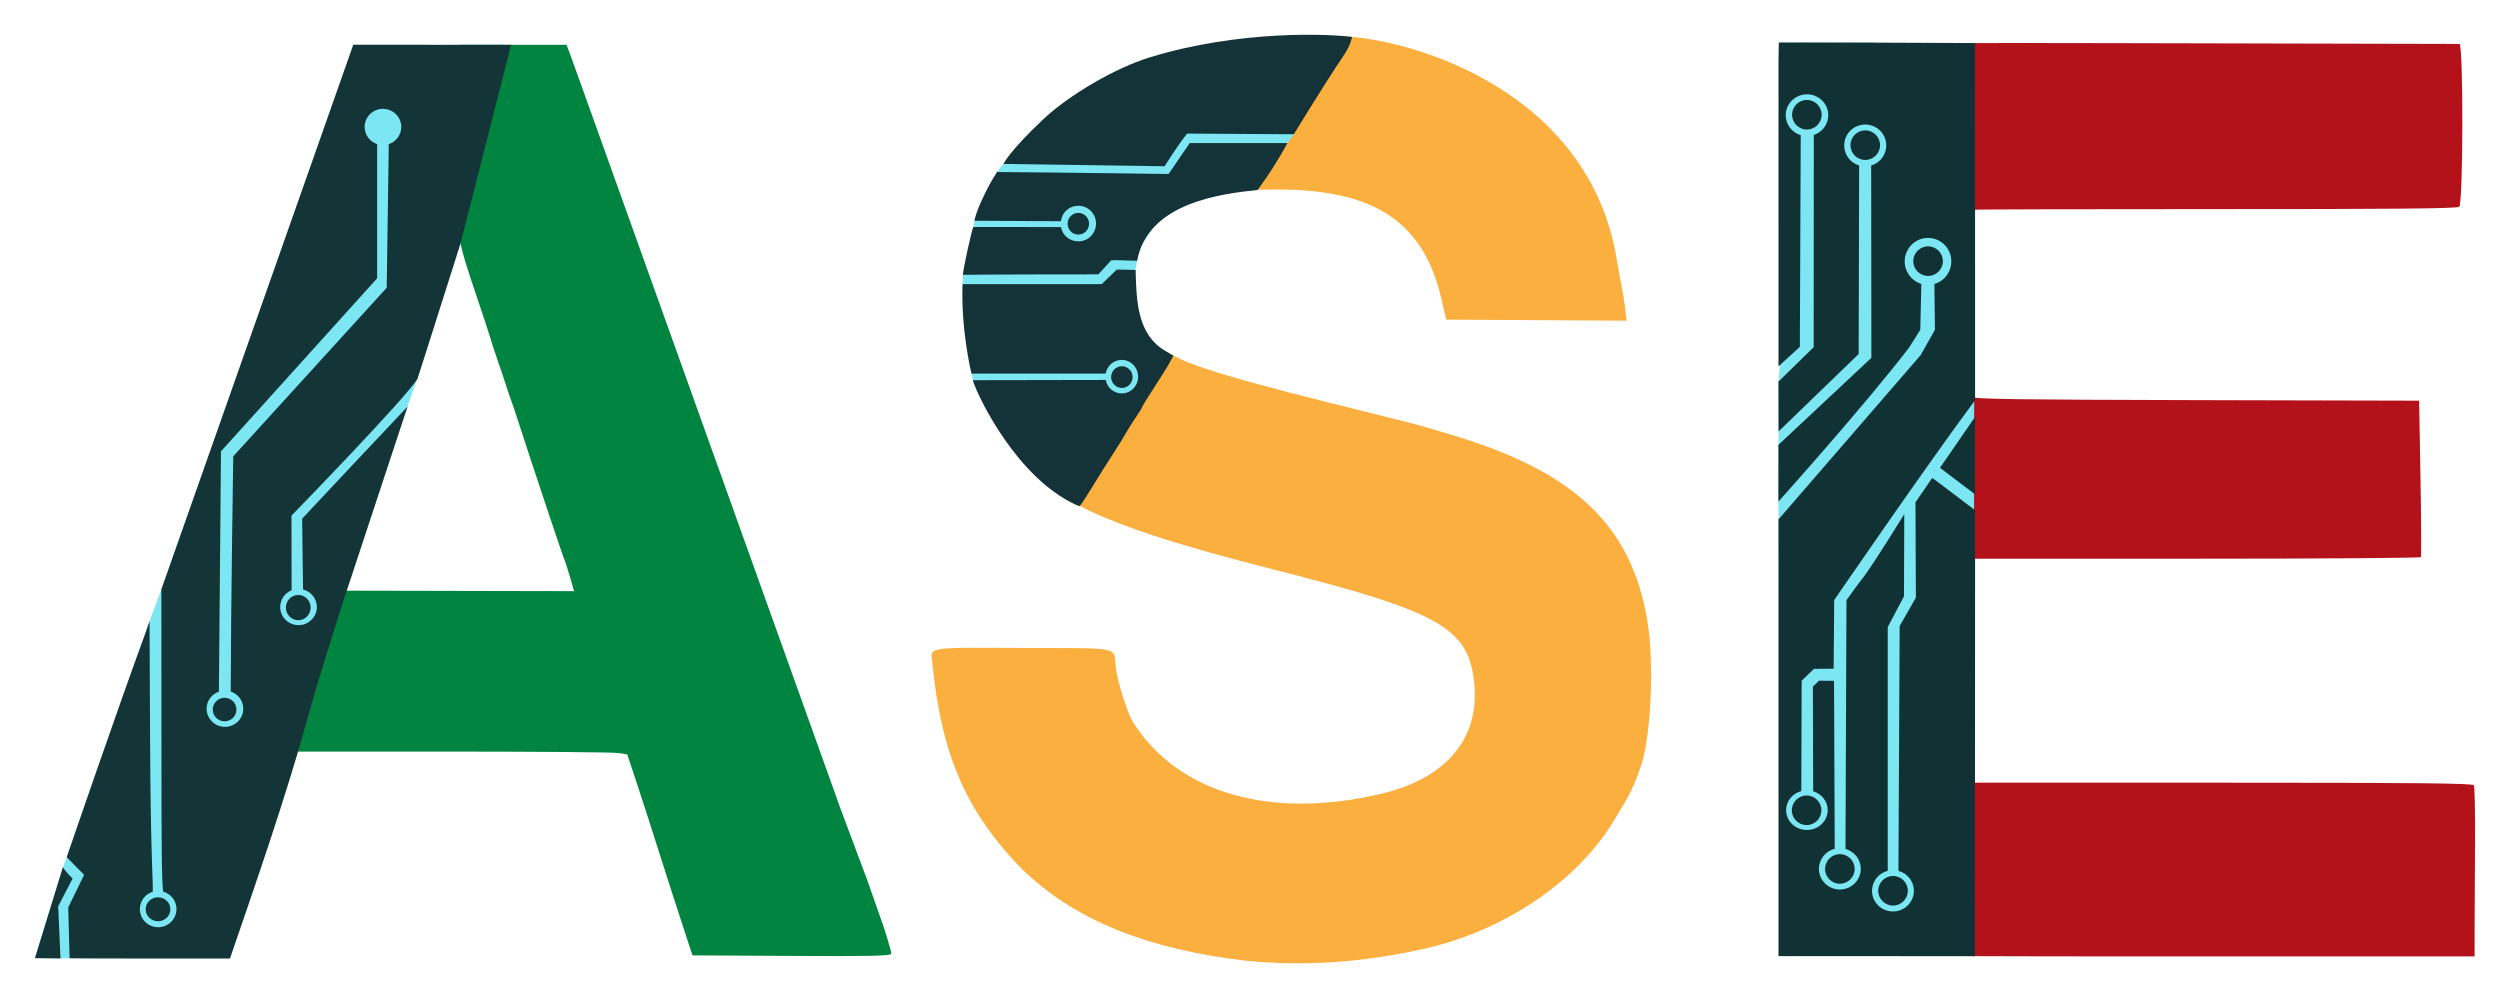 <?xml version="1.0" encoding="UTF-8" standalone="no"?>
<!-- Created with Inkscape (http://www.inkscape.org/) -->

<svg
   width="158mm"
   height="62mm"
   viewBox="0 0 158 62"
   version="1.1"
   id="svg1"
   inkscape:version="1.4 (e7c3feb1, 2024-10-09)"
   sodipodi:docname="ASE-logo.svg"
   xmlns:inkscape="http://www.inkscape.org/namespaces/inkscape"
   xmlns:sodipodi="http://sodipodi.sourceforge.net/DTD/sodipodi-0.dtd"
   xmlns="http://www.w3.org/2000/svg"
   xmlns:svg="http://www.w3.org/2000/svg">
  <sodipodi:namedview
     id="namedview1"
     pagecolor="#ffffff"
     bordercolor="#000000"
     borderopacity="0.25"
     inkscape:showpageshadow="2"
     inkscape:pageopacity="0.0"
     inkscape:pagecheckerboard="0"
     inkscape:deskcolor="#d1d1d1"
     inkscape:document-units="mm"
     inkscape:zoom="0.63795926"
     inkscape:cx="438.11575"
     inkscape:cy="322.12088"
     inkscape:window-width="1472"
     inkscape:window-height="854"
     inkscape:window-x="0"
     inkscape:window-y="37"
     inkscape:window-maximized="0"
     inkscape:current-layer="layer1" />
  <defs
     id="defs1" />
  <g
     inkscape:label="Layer 1"
     inkscape:groupmode="layer"
     id="layer1">
    <g
       id="g14"
       inkscape:label="LetterE"
       style="display:inline"
       transform="translate(-28.103,-59.476)">
      <path
         id="path13"
         style="display:inline;fill:#b4121b;fill-opacity:1"
         d="m 152.711,62.194 v 57.71 c 3.061,0.006 4.568,0.018 9.775,0.018 h 22.012 l 5.2e-4,-1.753 c 3e-4,-0.964 0.012,-3.362 0.026,-5.329 0.014,-1.967 -0.02,-3.649 -0.074,-3.737 -0.077,-0.125 -3.639,-0.161 -15.901,-0.161 h -15.801 v -7.078 -7.078 h 14.147 c 7.781,0 14.175,-0.045 14.208,-0.099 0.033,-0.055 0.022,-2.302 -0.025,-4.994 l -0.086,-4.895 -14.122,-0.034 c -11.159,-0.027 -14.123,-0.068 -14.129,-0.198 -0.033,-0.714 0.018,-11.795 0.055,-11.831 0.026,-0.026 6.91,-0.046 15.298,-0.043 11.133,0.003 15.3,-0.036 15.431,-0.145 0.254,-0.211 0.268,-10.307 0.015,-10.295 -0.091,0.004 -9.793,-0.019 -21.561,-0.05 -4.39,-0.012 -6.346,-0.005 -9.268,-0.006 z" />
      <path
         style="display:inline;fill:#7ce6f3;fill-opacity:1;stroke-width:0.732;stroke-opacity:0.983;paint-order:markers fill stroke"
         d="m 140.626,62.161 12.27,0.066 -0.03,26.114 -0.036,31.499 -12.171,-0.017 -0.151,-27.432 -0.015,-1.474 0.008,-3.325 0.007,-0.883 -0.004,-3.122 0.088,-1.071 z"
         id="path11"
         sodipodi:nodetypes="cccccccccccc" />
      <path
         id="path14"
         style="display:inline;fill:#113234;fill-opacity:1;stroke-width:1.022"
         d="m 146.602,62.166 -6.08,-2.64e-4 -0.017,1.121 -5.7e-4,1.809 -0.001,17.535 1.35,-1.236 0.056,-13.377 c -0.564,-0.17 -0.949,-0.682 -0.949,-1.261 -3e-5,-0.73 0.602,-1.321 1.345,-1.321 0.743,4.3e-5 1.345,0.592 1.345,1.321 -0.001,0.566 -0.369,1.068 -0.915,1.249 l -0.009,13.411 -2.222,2.174 0.005,3.15 5.061,-4.891 0.031,-11.916 c -0.561,-0.168 -0.944,-0.682 -0.945,-1.265 -10e-5,-0.73 0.595,-1.322 1.329,-1.322 0.734,-1.1e-5 1.329,0.592 1.329,1.322 -3e-5,0.587 -0.389,1.103 -0.954,1.269 l 0.002,0.009 0.012,12.143 -5.872,5.498 -0.003,3.588 c 0,0 5.442,-6.059 8.258,-9.731 l 0.707,-1.124 0.068,-2.896 c 0,0 -5e-4,-0.006 -5.2e-4,-0.006 -0.624,-0.188 -1.052,-0.766 -1.052,-1.422 -9e-5,-0.82 0.66,-1.485 1.473,-1.485 0.814,1.3e-5 1.473,0.665 1.473,1.485 -5e-4,0.663 -0.437,1.245 -1.069,1.427 l 0.033,2.891 -0.903,1.605 -8.982,10.381 -0.002,27.602 12.415,0.005 0.012,-28.185 -2.591,-1.96 -0.128,-0.075 -1.051,1.537 0.025,6.025 -0.513,0.895 -0.512,0.895 -0.039,7.914 -0.038,7.561 c 0.576,0.154 0.976,0.671 0.977,1.26 0,0.722 -0.592,1.306 -1.323,1.306 -0.731,0 -1.323,-0.585 -1.323,-1.306 0.001,-0.596 0.41,-1.115 0.994,-1.263 v -7.529 -7.877 l 0.513,-0.969 0.513,-0.969 0.019,-5.199 c 0,0 0.079,-0.125 -1.057,1.69 -0.472,0.754 -1.117,1.731 -1.432,2.172 -0.407,0.518 -1.165,1.575 -1.165,1.575 l -0.06,15.723 c 0.57,0.158 0.965,0.672 0.965,1.257 0,0.721 -0.592,1.306 -1.323,1.306 -0.731,0 -1.323,-0.585 -1.323,-1.306 0.001,-0.598 0.413,-1.119 1,-1.265 l -0.045,-10.616 -0.947,-0.01 -0.39,0.376 0.02,6.615 c 0.547,0.165 0.918,0.647 0.918,1.192 2.6e-4,0.691 -0.589,1.252 -1.316,1.252 -0.727,-1.6e-4 -1.315,-0.561 -1.315,-1.252 4.7e-4,-0.561 0.394,-1.053 0.962,-1.204 l 0.023,-6.977 0.778,-0.748 1.244,-0.011 0.035,-4.337 c 0,0 5.832,-8.504 8.904,-12.634 l -0.002,-22.569 c -0.975,-0.008 -6.323,-0.028 -6.324,-0.027 z m 6.327,23.656 -2.22,3.22 2.22,1.679 z"
         sodipodi:nodetypes="cccccccccccccccccscccccccccccscccccccccccccccccscccccccsccccsccccccccccccccccccccc" />
      <circle
         style="fill:#113234;fill-opacity:1;stroke-width:0.732;stroke-opacity:0.983;paint-order:markers fill stroke"
         id="path15"
         cx="142.281"
         cy="110.686"
         r="0.935" />
      <circle
         style="display:inline;fill:#113234;fill-opacity:1;stroke-width:0.732;stroke-opacity:0.983;paint-order:markers fill stroke"
         id="path15-2"
         cx="142.297"
         cy="66.728"
         r="0.935" />
      <circle
         style="display:inline;fill:#113234;fill-opacity:1;stroke-width:0.732;stroke-opacity:0.983;paint-order:markers fill stroke"
         id="path15-1"
         cx="145.988"
         cy="68.65"
         r="0.935" />
      <circle
         style="display:inline;fill:#113234;fill-opacity:1;stroke-width:0.732;stroke-opacity:0.983;paint-order:markers fill stroke"
         id="path15-1-5"
         cx="149.957"
         cy="75.981"
         r="0.935" />
      <circle
         style="display:inline;fill:#113234;fill-opacity:1;stroke-width:0.732;stroke-opacity:0.983;paint-order:markers fill stroke"
         id="path15-3"
         cx="144.382"
         cy="114.393"
         r="0.935" />
      <circle
         style="display:inline;fill:#113234;fill-opacity:1;stroke-width:0.732;stroke-opacity:0.983;paint-order:markers fill stroke"
         id="path15-8"
         cx="147.742"
         cy="115.773"
         r="0.935" />
    </g>
    <g
       id="g13"
       inkscape:label="LetterS"
       style="display:inline"
       transform="matrix(0.962,0,0,0.972,-23.163,-56.952)">
      <path
         id="path12"
         style="display:inline;opacity:1;fill:#faaf3f;fill-opacity:1"
         d="m 105.841,70.951 -0.012,0.027 c 0.618,-0.041 1.294,-0.062 2.074,-0.064 6.484,-0.017 9.708,2.103 10.881,7.152 l 0.304,1.309 5.926,0.034 5.926,0.035 -0.088,-0.762 c -0.049,-0.419 -0.169,-1.149 -0.266,-1.622 -0.097,-0.473 -0.213,-1.098 -0.258,-1.389 -1.727,-11.22 -13.584,-14.552 -18.03,-14.719 -0.053,0.003 -6.457,10 -6.457,10 z m -5.193,10.461 -6.186,9.799 c 2.831,1.526 6.928,2.814 13.329,4.422 10.996,2.763 12.818,3.803 13.149,7.501 0.313,3.499 -1.874,6.056 -6.026,7.047 -7.333,1.75 -13.507,-0.012 -16.432,-4.69 -0.345,-0.552 -1.003,-2.638 -1.099,-3.484 -0.159,-1.403 0.523,-1.258 -6.032,-1.285 -6.54,-0.027 -6.135,-0.094 -6.022,0.995 0.592,5.71 2.018,9.165 5.252,12.725 3.946,4.262 9.536,5.91 15.138,6.594 3.897,0.416 7.889,0.157 12.039,-0.783 5.034,-1.14 9.644,-4.16 12.119,-7.938 1.164,-1.899 1.357,-2.104 1.981,-3.836 0.677,-1.878 0.924,-6.679 0.442,-9.539 -1.045,-6.196 -4.777,-9.695 -12.888,-12.081 -0.764,-0.225 -1.568,-0.463 -1.786,-0.53 -0.218,-0.067 -1.528,-0.398 -2.91,-0.736 -9.409,-2.303 -12.502,-3.167 -14.067,-4.181 z"
         sodipodi:nodetypes="ccccccccccscccssssscsssscssssscc" />
      <path
         style="display:inline;fill:#7ce6f3;fill-opacity:1;stroke-width:0.732;stroke-opacity:0.983;paint-order:markers fill stroke"
         d="m 88.073,83.596 -0.074,-0.265 -0.141,-0.657 -0.554,-5.598 0.033,-0.587 0.695,-3.192 0.065,-0.354 1.489,-3.177 0.372,-0.496 7.061,-3.531 12.989,-0.314 -0.943,1.926 -0.546,0.711 -7.334,3.249 -2.447,3.737 0.033,0.628 c 0,0 -0.049,0.179 -0.064,0.265 -0.015,0.086 -0.029,0.252 -0.029,0.252 l -0.858,1.707 1.72,4.92 -1.05,2.092 -3.291,4.738 -2.811,-1.587 z"
         id="path16"
         sodipodi:nodetypes="cccccccccccccccczccccccc" />
      <path
         id="path1-7"
         style="display:inline;fill:#133338;fill-opacity:1;stroke-width:1.026"
         d="m 99.595,62.328 c -2.237,0.683 -5.269,2.425 -6.989,4.028 -2.183,2.034 -2.61,2.895 -2.61,2.895 l 10.587,0.153 c 0,0 0.927,-1.448 1.485,-2.126 l 3.508,0.023 c 3.361,0.03 3.508,0.015 3.508,0.015 0,0 1.773,-2.905 3.353,-5.249 0.354,-0.525 0.468,-1.069 0.468,-1.069 -1.408,-0.2 -7.397,-0.475 -13.309,1.33 z M 108.659,67.894 c 0,0 -1.544,5.17e-4 -3.274,5.17e-4 h -3.145 l -1.39,2.011 c 0,0 -7.507,-0.102 -11.26,-0.128 0,0 -0.341,0.434 -0.884,1.56 -0.543,1.126 -0.597,1.537 -0.612,1.611 0.018,3.4e-4 0.061,-0.002 0.061,-0.002 l 5.614,0.03 0.012,-0.003 c 0.062,-0.589 0.552,-1.002 1.144,-1.003 0.64,5.9e-5 1.158,0.519 1.158,1.158 -5.9e-5,0.64 -0.519,1.158 -1.158,1.158 -0.563,-8.04e-4 -1.046,-0.376 -1.143,-0.93 l -5.684,-0.005 c 0,0 -0.066,7.24e-4 -0.071,0.001 -0.094,0.092 -0.685,2.775 -0.689,3.109 2.326,-0.031 8.899,-0.03 8.899,-0.03 l 0.833,-0.906 c 0,0 0.008,-0.03 0.817,-0.004 l 0.898,0.027 c 0.697,-3.814 5.644,-4.368 7.91,-4.602 0,0 0.233,-0.318 0.41,-0.563 0.822,-1.137 1.554,-2.489 1.554,-2.489 z m -11.211,8.224 -0.993,0.95 h -9.139 c -0.12,2.863 0.547,5.694 0.588,5.816 h 8.728 c 0.009,0 0.064,-0.008 0.084,-0.009 0.098,-0.511 0.54,-0.88 1.055,-0.882 0.595,4.2e-5 1.077,0.488 1.077,1.09 1.72e-4,0.602 -0.482,1.09 -1.077,1.09 -0.512,-0.001 -0.953,-0.368 -1.054,-0.876 l -8.723,0.016 c 0.097,0.53 2.367,5.562 6.024,7.711 0.493,0.289 0.941,0.499 0.997,0.465 0.056,-0.034 0.425,-0.59 0.822,-1.237 0.396,-0.647 1,-1.599 1.343,-2.117 0.342,-0.518 0.74,-1.153 0.885,-1.412 0.145,-0.259 0.44,-0.723 0.657,-1.032 0.216,-0.309 0.393,-0.595 0.393,-0.635 0,-0.04 0.33,-0.573 0.733,-1.186 0.403,-0.613 0.845,-1.306 0.983,-1.54 l 0.337,-0.616 c 0,0 -0.166,-0.077 -0.512,-0.294 -1.9,-1.085 -1.916,-3.339 -1.972,-5.271 0,0 -0.842,-0.034 -1.237,-0.03 z"
         sodipodi:nodetypes="sscccccscscscccsccccccccccccccccsccccccsccccccscssssssccscsc" />
      <circle
         style="fill:#133338;fill-opacity:1;stroke-width:0.732;stroke-opacity:0.983;paint-order:markers fill stroke"
         id="path10"
         cx="94.921"
         cy="73.14"
         r="0.705" />
      <circle
         style="display:inline;fill:#133338;fill-opacity:1;stroke-width:0.732;stroke-opacity:0.983;paint-order:markers fill stroke"
         id="path10-4"
         cx="97.781"
         cy="83.111"
         r="0.705" />
    </g>
    <g
       id="g12"
       inkscape:label="LetterA"
       style="display:inline"
       transform="matrix(-1,0,0,1,83.991,-59.476)">
      <path
         style="display:inline;fill:#7ce6f3;fill-opacity:1;stroke-width:0.732;stroke-opacity:0.983;paint-order:markers fill stroke"
         d="m 70.687,119.951 8.903,0.087 0.579,0.008 1.621,-0.025 -1.771,-5.728 -0.254,-0.659 -5.222,-14.894 -0.751,-2.016 -12.156,-34.378 -6.768,-0.037 c 0,0 -0.664,8.215 0.033,12.369 0.068,0.403 2.707,8.685 2.707,8.685 l 0.704,2.023 z"
         id="path6"
         sodipodi:nodetypes="ccccccccccsccc"
         sodipodi:insensitive="true" />
      <path
         id="path5"
         style="display:inline;fill:#00843f;fill-opacity:1"
         d="m 48.183,62.309 -0.295,0.794 c -0.162,0.437 -0.643,1.786 -0.643,1.786 l -16.402,45.773 -1.636,4.366 -1.069,3.04 c 0,0 -0.513,1.595 -0.477,1.688 0.052,0.135 1.337,0.162 6.314,0.134 l 6.249,-0.034 0.286,-0.86 c 0.405,-1.218 1.657,-5.103 2.174,-6.747 0.24,-0.764 0.713,-2.223 1.05,-3.241 l 0.613,-1.852 0.59,-0.089 c 0.324,-0.049 4.973,-0.089 10.33,-0.09 l 9.915,-0.001 -2.92,-10.17 -14.552,0.031 c 0,0 0.43,-1.569 0.659,-2.116 0.119,-0.284 2.189,-6.494 2.822,-8.467 0.21,-0.655 0.431,-1.31 0.49,-1.455 0.059,-0.146 0.211,-0.592 0.337,-0.992 0.126,-0.4 0.365,-1.115 0.532,-1.587 0.166,-0.473 0.362,-1.068 0.433,-1.323 0.072,-0.255 0.423,-1.326 0.781,-2.381 0.358,-1.055 0.734,-2.201 0.834,-2.547 0.245,-0.849 0.289,-1.117 0.289,-1.117 0,0 0.015,-8.843 0.029,-12.542 z"
         sodipodi:nodetypes="ccccccscccscccccccssssssssccc" />
      <path
         id="path4"
         style="display:inline;opacity:1;mix-blend-mode:normal;fill:#133538;fill-opacity:1;stroke-width:1.013"
         d="m 61.663,62.301 -9.974,0.009 3.197,12.555 c 2.503,7.904 2.719,8.541 2.719,8.541 0.67,1.169 7.963,8.656 7.963,8.656 l -0.006,4.717 c 0.435,0.176 0.72,0.595 0.72,1.06 1.48e-4,0.633 -0.518,1.146 -1.158,1.146 -0.639,-3.2e-5 -1.158,-0.513 -1.158,-1.146 0.001,-0.524 0.361,-0.98 0.873,-1.108 l 0.056,-4.477 c 0,0 -2.458,-2.618 -3.196,-3.406 -1.098,-1.171 -3.467,-3.679 -3.467,-3.679 l 4.194,12.698 c 0,0 0.669,2.142 1.005,3.208 0.335,1.066 0.857,2.841 1.159,3.944 1.42,5.074 3.159,10.056 4.868,15.038 h 5.085 c 3.974,0 5.05,-0.018 5.05,-0.018 l 0.087,-3.212 -1.004,-2.06 1.098,-1.116 c 0,0 -3.244,-9.481 -4.982,-14.181 l -0.251,-0.735 -0.036,7.687 c -0.034,7.203 -0.201,8.844 -0.165,9.415 0.483,0.149 0.813,0.592 0.813,1.093 -1.38e-4,0.633 -0.518,1.146 -1.158,1.146 -0.639,-3e-5 -1.157,-0.513 -1.158,-1.146 3.13e-4,-0.514 0.346,-0.964 0.845,-1.103 0.093,-0.773 0.104,-2.858 0.107,-9.473 l 0.005,-9.625 z m -1.875,4.053 c 0.639,3.2e-5 1.157,0.513 1.158,1.146 -0.001,0.492 -0.319,0.928 -0.79,1.084 v 4.099 4.38 l 9.87,10.939 0.13,15.183 c 0.465,0.161 0.776,0.594 0.776,1.082 -1.44e-4,0.633 -0.518,1.146 -1.158,1.146 -0.639,-3e-5 -1.157,-0.513 -1.158,-1.146 9.95e-4,-0.493 0.32,-0.93 0.793,-1.085 -0.008,-5.172 -0.159,-14.867 -0.159,-14.867 l -9.699,-10.654 -0.067,-4.646 -0.064,-4.43 c -0.471,-0.156 -0.789,-0.593 -0.79,-1.084 1.4e-4,-0.633 0.518,-1.146 1.158,-1.146 z m 20.228,47.932 c -0.129,0.223 -0.562,0.684 -0.617,0.709 l 0.915,1.76 -0.146,3.292 1.613,-0.015 z"
         sodipodi:nodetypes="ccccccccccccccsscscccccccccccccccccccccccccccccccccccccc" />
      <ellipse
         style="fill:#133538;fill-opacity:1;stroke-width:0.732;stroke-opacity:0.983;paint-order:markers fill stroke"
         id="path7"
         cx="65.141"
         cy="97.875"
         rx="0.781"
         ry="0.798" />
      <ellipse
         style="fill:#133538;fill-opacity:1;stroke-width:0.732;stroke-opacity:0.983;paint-order:markers fill stroke"
         id="path8"
         cx="69.796"
         cy="104.32"
         rx="0.748"
         ry="0.744" />
      <ellipse
         style="fill:#133538;fill-opacity:1;stroke-width:0.732;stroke-opacity:0.983;paint-order:markers fill stroke"
         id="path9"
         cx="74.005"
         cy="116.942"
         rx="0.781"
         ry="0.757" />
    </g>
  </g>
</svg>
